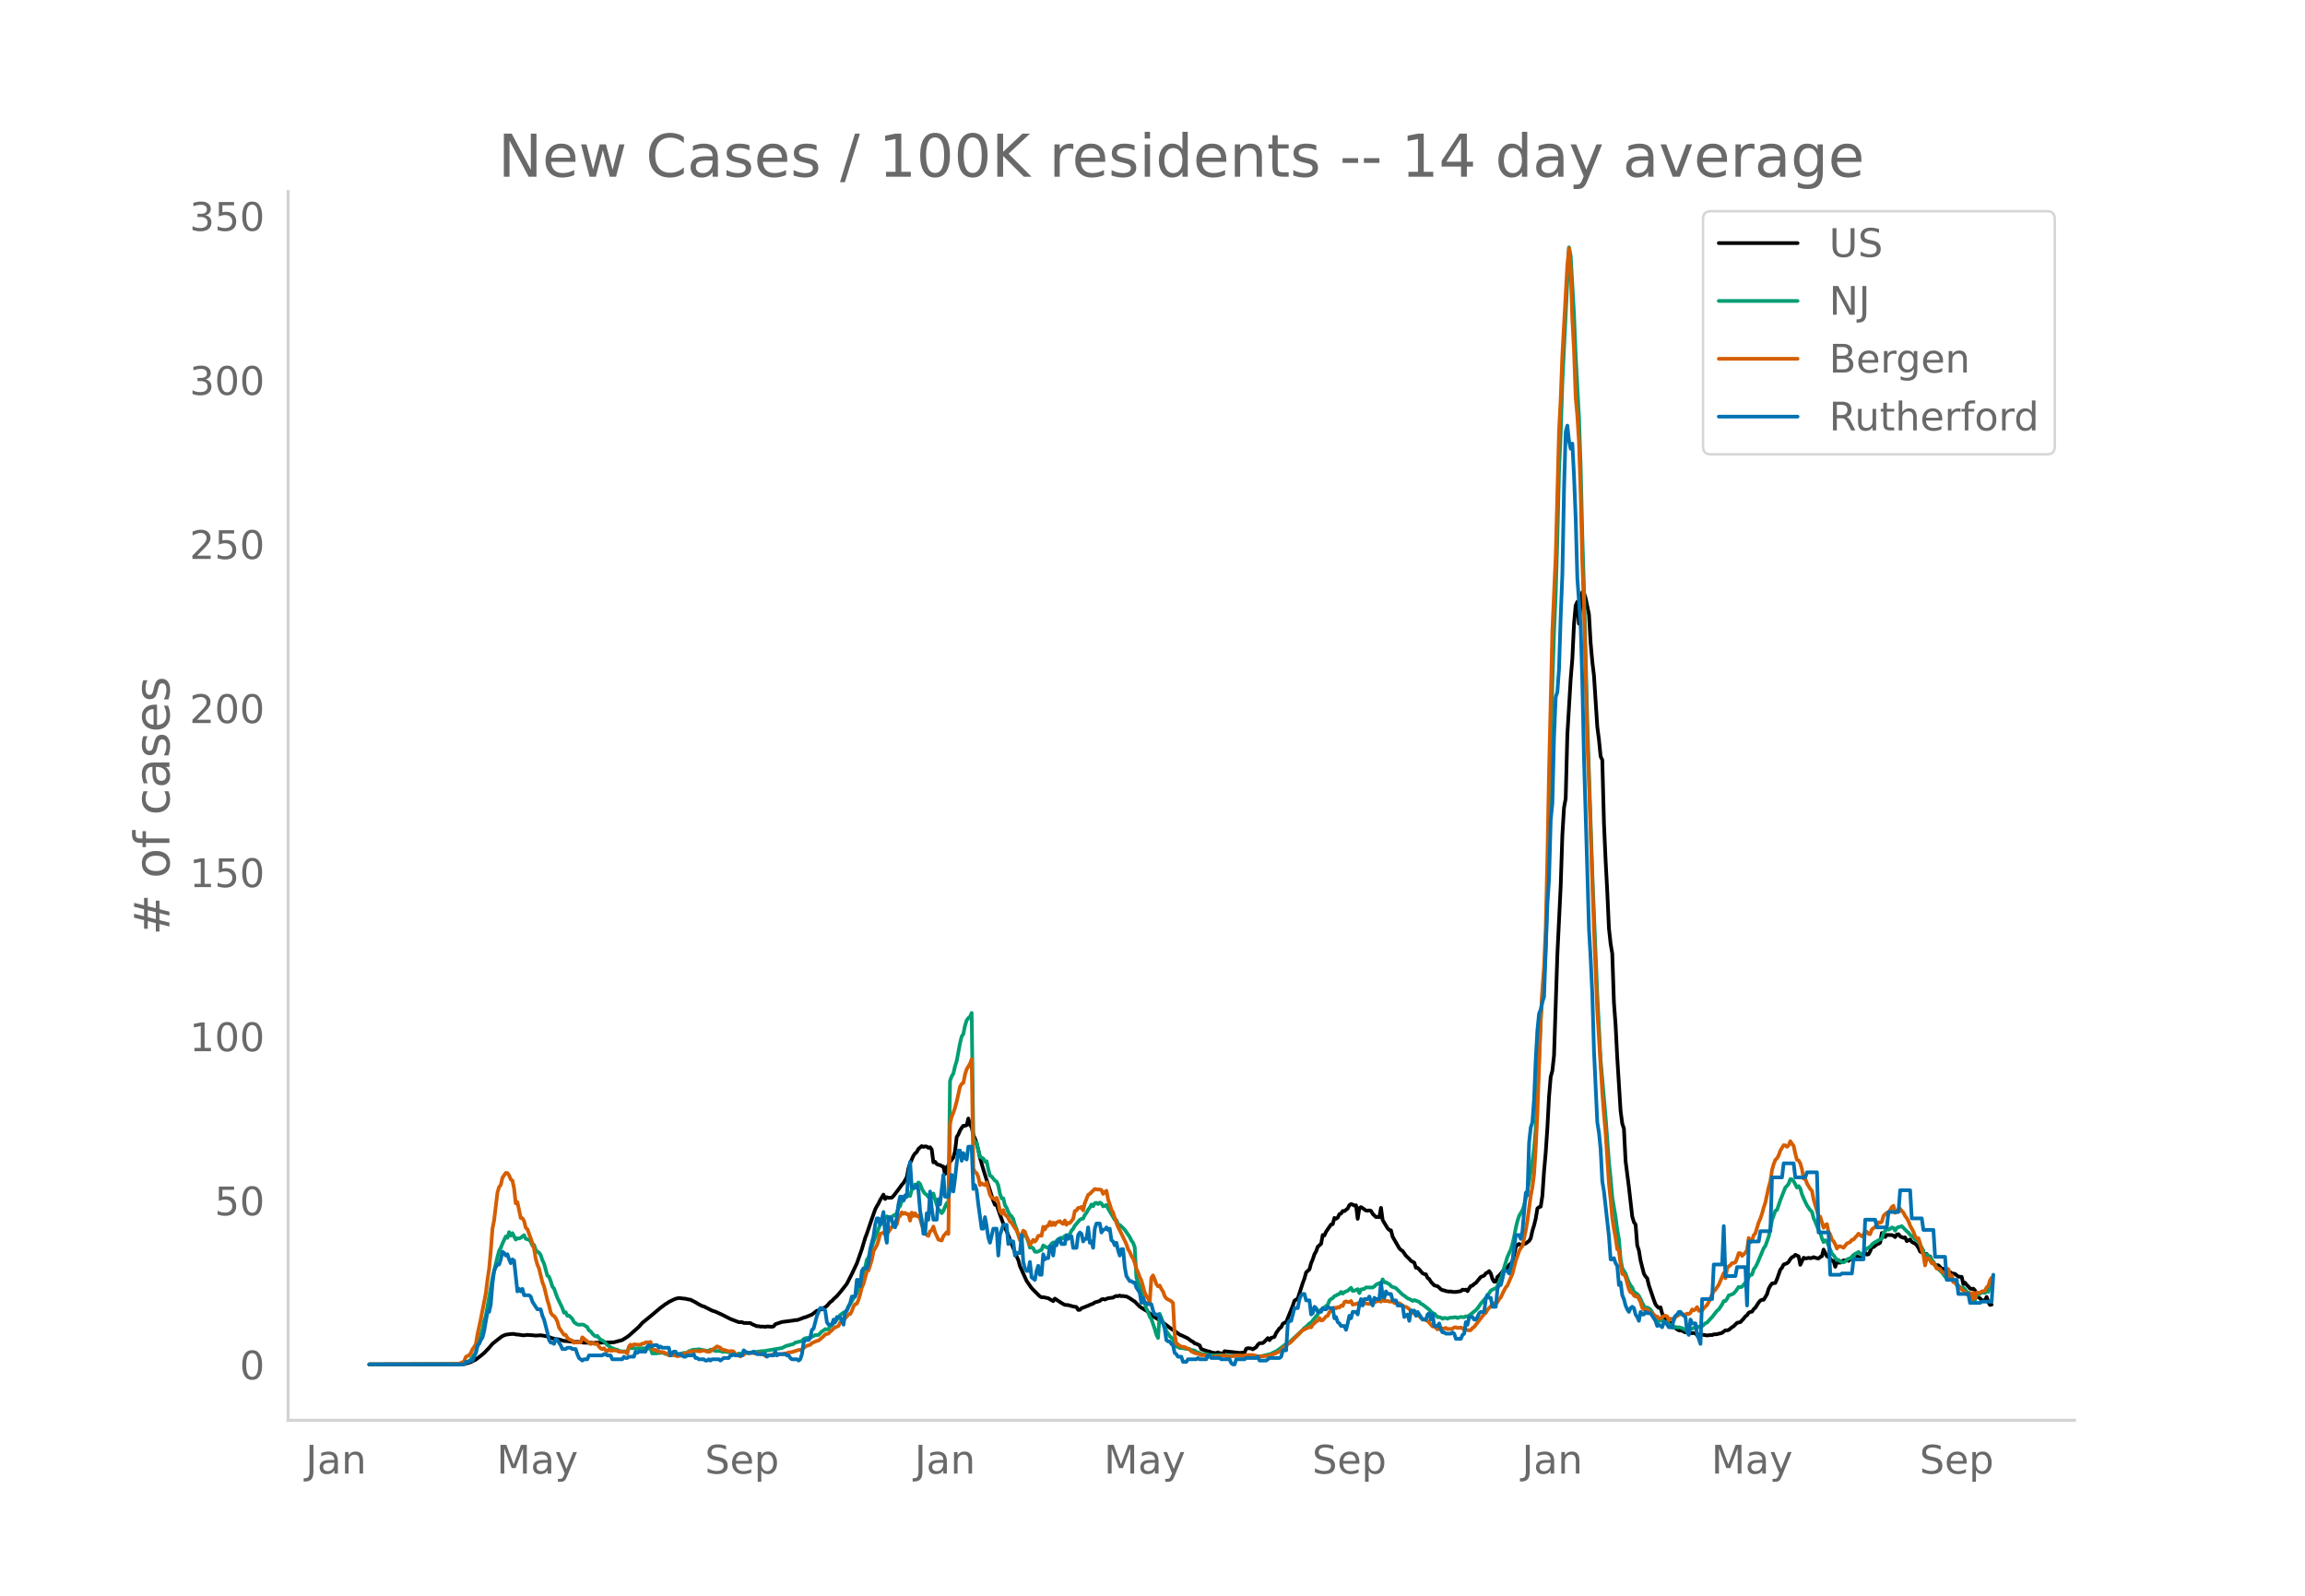 <svg height="864" viewBox="0 0 936 648" width="1248" xmlns="http://www.w3.org/2000/svg" xmlns:xlink="http://www.w3.org/1999/xlink"><defs><style>*{stroke-linecap:butt;stroke-linejoin:round}</style></defs><g id="figure_1"><path d="M0 648h936V0H0z" style="fill:#fff" id="patch_1"/><g id="axes_1"><path d="M117 576.72h725.4V77.76H117z" style="fill:none" id="patch_2"/><path clip-path="url(#p94165a28e9)" d="m149.973 554.04 35.81-.082 2.703-.156 1.351-.275 1.352-.43 2.027-1.01 2.027-1.558 1.351-1.113 2.027-2.125 1.351-1.604 1.352-1.089 2.027-1.589.675-.468 1.352-.56 2.027-.277 1.351-.032.676.195 1.351.11 1.351.226.676.027 1.351-.173 2.027.146 1.352.137 2.027-.126 1.351.21 1.351.28 2.027.726 2.028.387.675.098 2.027.6 1.352.083 2.027.233 1.35.084.677-.043 2.702.346 3.379.053.675.12.676-.143 7.432-.183 3.379-.914 1.351-.827 1.351-.931 4.054-3.614 1.352-1.56 3.378-2.747 2.703-2.266 1.351-1.14 2.027-1.516.676-.36.675-.508 2.027-.988.676-.293 1.351-.33 2.027.246.676.045.676.196 1.351.216 2.027 1.033 1.352.827 1.35.693.677.166 3.378 1.705 1.351.427 2.703 1.232 3.378 1.724 3.379 1.31 1.351.006.676.306 2.702.049.676.442 2.027.863.676-.029.675.16 1.352-.01.675.141.676-.198 2.027.138.676-.185.675-.864 2.703-.893 3.378-.444 1.352-.168.675-.173.676.037 2.027-.707.676-.325.675-.127 2.703-1.096 2.027-1.555.676-.144.675-.372.676-.088.676-.514.675-.325.676-.544 1.351-1.545.676-.433.676-.772 1.351-1.219 1.352-1.587 1.35-1.675 1.352-1.751 2.027-3.99 2.027-4.26 2.027-5.782 1.352-4.537.675-1.77 2.027-5.973 1.352-3.834.675-1.334.676-1.084.676-1.426 1.351-2.2.676 1.76.675-.706.676.221 1.351-.059.676-.655 2.027-2.658 1.351-1.882.676-.722 1.351-2.349.676-3.545.676-2.166 1.351-3.022.676-.964.675-.549.676-1.266 1.351-1.154.676.342.676-.232.675.088.676.524.676-.234.675.92.676 5.209.676-.271.675.932.676.344.676.062.675.46.676.194.676 3.015.675-2.834.676-.634.676-1.46 1.351-1.785.676-2.518.675-5.796.676-1.017.676-1.63.675-1.082.676-.84.676-.01.675-.247.676-2.686.676 2.593.675.92.676 3.21.676 1.394.676 2.044.675 2.606.676 3.167 1.351 4.717 1.352 4.324 2.702 8.426.676 1.633.676-.021 1.35 3.973 2.028 5.507.676 1.23 1.35 3.417 2.704 6.83.675 1.45.676 2.51 2.703 5.978 2.027 2.924 2.702 2.736.676.637.676.374.675-.042 1.352.303.675.131 2.027 1.177.676-1.017 2.703 1.789 1.351.755 1.351.076 2.027.568 1.352.233.675 1.154.676-.025.676-.63 1.351-.494.676-.323.675-.19.676-.393 1.351-.485.676-.485 2.027-.589.676-.634.675-.152.676.198 1.351-.535 2.028-.252.675-.438.676-.227.676.102.675-.283.676.297.676-.132.675.183.676.028 1.351.72 1.352.93.675.417 2.027 2.059 2.027 1.307.676.34 2.703 2.226 2.027 1.286.675.313 4.73 3.573 1.351.842 2.027 1.505 1.352.555 2.027.985 1.351 1.057.676.27.675.687.676.153 1.351.64.676 1.538 2.703.89.675.08.676.346 1.351.246.676.019.676-.28.675.311.676.071.676.211.675-1.064 6.081.69 1.352-.125.675-.045.676-1.53.676-.225 1.351.137.676.326 1.351-.884.676-1.002.676-.59 1.35-.071.677-.575 1.35-1.431.677.84.675-.923 1.352-.422.675-1.583 1.352-1.874.675-.472.676-1.384.676-.401.675-.24 2.703-6.692.676-2.043 1.35-.903 2.028-6.315.676-1.783.675-2.473 1.352-1.24.675-2.483.676-1.603.676-2.048.675-1.172.676-1.877 1.351-1.19.676-3.577.676.174.675-1.516 2.027-2.938.676-.13.676-2.537.675.345.676-.446.676-1.422.675-.247.676-1.028.676.048 1.351-1.07.676-1.345.675-.462.676.236.676.387.675-.112.676 5.487.676-4.378.675-.385 2.027 1.396.676.075.676-.135.675.22.676 1.183 1.351 1.315.676-.062.676.13.675-3.805.676 4.964 2.027 3.356.676.648.676.154.675 2.618 2.703 4.666.676.695.675.41 1.352 1.938 1.35 1.276.677.785 1.35.739.677 2.062.675.051.676.637 1.351 1.58.676.309.676.107.675 1.47.676.432.676 1.14 1.35 1.424 1.352.39.676.526.676.7.675.349.676.08.676.286 1.351.214.676-.073.675.195 1.352.019 2.027-.336.675-.606.676.129.676-.131.675.626.676-1.178.676-.928.675-.137.676-.698.676-.392 2.027-2.453 1.351-.534.676-.941.675-.284.676-.604.676.978.675 2.258.676 1.065.676-.01.675-1.964.676-.545 1.351-1.549.676-.974.676-.496.675-.092.676-1.118.676-.616.675-.845.676-2.688.676-3.292.675-.774.676-.36.676.39 2.027-.613 1.351-.998.676-1.1.676-3.058.675-2.189.676-2.745.676-4.11.675-.547.676-.203.676-4.448.675-9.88.676-7.652.676-9.971.675-12.725.676-7.987.676-2.506.675-6.211 1.352-40.966 1.35-27.679.677-20.773.675-11.25.676-3.643.676-25.825 1.35-22.635.677-8.247.675-14.117.676-7.604.676-1.484.675 8.9.676-8.482.676-4.29.675.316.676 2.171 1.351 6.518.676 11.653.676 7.513.675 5.679 1.352 20.786.675 5.253.676 6.78.676 1.452.675 25.58.676 15.282.676 12.648.675 14.859.676 6.195.676 4.09.675 19.839.676 9.176.676 13.286 1.351 21.538.676 5.167.675 2.02.676 13.216 1.351 10.578 1.352 11.942.675 2.25.676.937.676 8.482.675 2.07.676 4.113 1.351 5.337.676 1.123.676.734.675 2.858 2.027 6.006.676 1.74.676.859.675.562.676-.214.676 2.584 2.027 3.297.675.414.676.079.676 1.703.676-.14 1.35 1.002.677.38.675.13.676-.03.676.49.675.242 1.352.03.675.31 1.352-.066.675.198.676.66.676-.175.675-.052 1.352.138 1.35.232 1.352-.216.676.06.676-.301 1.35-.063.677-.225.675-.098.676-.246 1.351-1.011.676.014.676-.184 1.351-1.107.676-.394 1.351-1.379 1.351-.278 1.352-1.458.675-.886.676-.467.676-.992.675-.332.676-.118.676-1.038.675-.56 1.352-2.123.675-.787.676-.332.676.018 1.351-2.234.676-2.235.675-1.212.676-.946 1.351-.198.676-1.565 1.351-3.82.676-.805.676-1.3 1.351-.496.676-.587.675-1.124.676-.754.676-.269.675-.709 1.352.63.675 3.412 1.352-2.86.675.283.676-.064.676-.183.676.16.675-.123.676-.303 1.351.442.676.083.676-.626.675-.272.676-2.704 1.351 2.73.676.209 1.351 1.582.676.054.676 2.404.675-1.94.676.241.676.035.675-.566.676-.356.676.004.675-.198.676.38 1.351-1.27.676-1.035.676.07.675.225.676.538.676.836.675-2.025.676-.235.676-.363.675.699.676-.126.676-1.25.675-1.797.676.138 1.351-1.105.676-.253.676-.438.675-3.91.676.581.676 1.018.675-.839 1.352.05.675.03.676.222.676.581.675-1.026.676-.143.676.887 1.351.585.676-.182.675 1.527 1.352-.68.675.98 1.352.722.675.645.676 1.032.676 1.504.675.35.676.51.676.148.675.004.676 1.374.676-.36.675 1.675.676 1.112.676.68 1.351.128 1.351 1.4.676.022.676.75.675.56.676-.057.676.063.676.495 1.35.264 1.352 1.097 1.352.093.675 2.963.676-.6.676.876.675.66.676.828.676.162.675-.084.676.717.676 1.606.675 1.127.676.413.676.859 1.35.037.677-1.419.675 2.157.676 1.076.676-.125h0" style="fill:none;stroke:#000;stroke-linecap:round;stroke-width:1.5" id="line2d_1"/><path clip-path="url(#p94165a28e9)" d="m149.973 554.04 36.486-.105 2.027-.352.676-.329.675-.17.676-.471.676-.618 1.351-1.877.676-.77.675-2.646.676-2.066 1.351-4.836.676-3.4.676-2.109 2.027-11.329.675-4.06 2.027-8.523.676-2.459.676-1.196.675-1.727 1.352-2.895.675.553.676-2.336.676 1.45.675-1.02 1.352 2.605.675-.536.676.086.676-.274 1.351-1.062.676 1.451 1.351.45.676.626.675 1.685.676-.216.676 2.035.675.656.676.456.676.915.675 2.122.676 1.347 1.351 4.887.676.416.676 1.818.675 2.216.676.79 1.352 3.709 2.027 4.205.675 1.91.676-.193.676 1.447.675-.096 1.352 1.333.675 1.336 1.352.934.675.135 1.352-.096.675.184 1.352.888.675 1.32.676.372.676.925.675.654.676.473.676-.184.675.834.676.649 1.351.736 1.352 1.498.675.346.676.602 2.027.858.676.062.675.447.676.235 1.351.024.676-.021.676.42.675-1.809.676-.043.676.163.675-.035.676.141 1.351-.06 2.703-.04 1.351.125.676-.1.676 2.064 1.351-.013.676-.032.675-.143.676.002.676-.138.675.221.676.36.676.03.675.43 1.352.002 2.702-.403 2.027-.515 1.352-.018.675-.686.676-.114.676-.377 1.351-.157h.676l.676-.142 1.35.26 2.028.42.676-.025.675-.485 1.352.227.675.33 1.352-.025.675.017.676.294.676.075.675-.173.676.21.676.036 1.35.38.677.374.675.227.676-.076.676-.298 2.027-.026.675-.298.676-.17.676.218 1.351-.29.676.027 3.378-.463.676.016 7.432-1.282 2.027-.994.676-.021.675-.341.676-.048.676-.271.675-.521 2.703-.639.676-.787.675-.34 1.352-.178.675.096.676-.57.676-.248.675-.382 1.352-.061 1.351-1.426.676-.384.675-.559.676.146.676-.193.675-1.12.676-.405 2.027-2.29.676-.62.676-1.25 1.35-.961.677-.189.675-.896.676-1.514.676-.858 2.027-3.529.675-.902.676-2.283.676-1.495.675-2.08.676-1.524 1.351-6.2.676-.911.676-2.36.675-1.727.676-2.379 1.351-3.142.676-2.095.676-1.632.675-.534 1.352-2.116.675-.748.676.59.676.75.675-1.041.676-.622.676-.267.675-.655.676-2.183.676-.702.675-2.21.676.02.676-1.287.675-.433.676-.694.676.477.675-2.612.676-.338.676-1.723.675.686.676-1.499.676.577.675 1.894.676 1.214.676.916.675.42.676.936.676-.371.675.446.676-1.511.676 2.401 1.351 4.167.676.331.675 1.054.676-.902.676-1.72.675-1.414.676 1.613.676-51.356.675-1.78.676-1.118.676-2.974.675-2.102 1.352-7.22.675-2.78.676-.995.676-3.387.675-2.139.676-.926.676-.523.675-1.57.676 50.624.676 1.755.676.442 1.35 5.629 1.352.682.676 1.28.676-.204.675 3.288.676 2.514.676.407 1.35 1.685.677.363.675 1.583.676 3.352.676 1.885.675-.03.676 2.827.676 1.007.675 1.696.676 1.285.676.471.675 1.168.676 2.416.676 1.626 1.35 4.49.677-.518.675-1.927.676.014.676 1.267.675 1.75.676 2.465.676-.153.675.449.676 1.342.676.086.675-.147.676-.405.676-.238.675-1.818 1.352.816.675.09.676-.7.676-.904.675-.524.676.426.676-1.038.675-.704 1.352-.628.675.287.676-.986.676.343.675-.458.676-.666.676-1.37.675-.744.676-1.272 2.027-2.4.676-.344.675-.14.676-1.481.676-.857.675-1.28.676-.857.676-1.238.675.69.676-1.218.676-.146.675.497.676-.604.676.343.675 1.17.676-.156.676-.416.675 1.507 2.703 4.554.676.112.676 1.811.675.159 1.352 1.26.675.694 2.027 2.937.676 1.457.676.874.675 1.814.676 12.304.676 1.961 1.35 3.35 1.352 5.206.676 2.09.676 1.287.675 1.966.676 1.014 1.351 3.948.676 2.286.676 1.452.675-9.813 1.352 3.416 1.351 3.59 1.351 2.006.676.681.676.385.675 2.234.676.913 1.351.63 1.352.094 1.351.281 1.351.098.676.419.676.025.675.161.676.522.676.184 1.351.684 2.027.007 1.351.434 1.352.047 2.027.012 1.351-.108 2.027.235 2.027.103.676-.09.675.075 1.352-.067 3.378.294 1.351-.027 3.379.096 1.351-.132 3.379-.792.675-.197 1.352-.723.675-.243 1.352-.985 1.35-.993.677-.59 2.027-1.125 5.405-5.062.676-.772.675-.468 1.352-1.34.675-.365 2.027-2.519.676-.777.676-1.48 1.351-.828 2.027-1.62.676-1.707.675-.664.676-.301.676-.818.675-.244.676-.458.676-.214.675-.802.676.676.676-.618 1.351-.547 1.351-1.207.676 1.291.676-.096 1.351-.634.676 1.611.675-1.484 1.352-.244.675-.6 2.703.068.676-.446.675-.685.676-.401.676-.21.675.352.676-1.94.676 1.228.675-.045.676.46.676.278.676.79.675.413.676.161.676.298 2.702 2.652.676.404 1.351 1.09.676.2 1.351.828.676-.346 2.027.752.676.739.675.31 2.703 2.069 1.351 1.439.676.175 1.351 1.43.676.011.676.181.675.49.676-.35.676.082.675.238.676-.342 2.703-.277.675.344.676-.282.676-.15 1.351.108.676-.374.675.152 1.352-.99 2.027-1.661.675-.697 1.352-1.954 1.351-1.577.676-.74.675-1.26.676-.612.676-1.101 1.351-.724.676-.18.675-.942.676-1.62.676-1.33 1.351-4.514 1.351-4.404 1.352-2.953.675-2.197.676-2.964.676-3.557.675-2.793.676-2.115 1.351-2.34.676-1.93 1.351-6.103.676-3.462 1.352-8.525.675-4.87.676-8.196 1.351-27.845.676-15.952.676-11.057.675-6.915.676-11.614.676-23.024 1.35-58.17.677-26.52.675-20.477.676-15.698.676-22.634.675-27.198.676-15.156.676-20.92 2.702-54.733.676 3.427 1.351 23.704.676 16.645 1.351 25.369.676 19.817.676 28.261.675 21.638 1.352 53.963 2.027 61.32 2.027 49.39 1.351 26.522 2.027 23.147 1.351 18.245.676 6.39.676 7.9 1.351 8.062.676 5.142.675 3.785.676 8.08.676 3.737 1.351 2.16.676 2.01.675 1.607.676 1.25.676.768.675 1.783 1.352.9.675.752.676 1.245.676 1.546.675 1.232.676.833.676-.121.675.34.676.488.676 1.14.675 1.57.676.937.676.273.675.806.676-.272.676.008.675.217.676.397.676.203 2.027 1.645.676.415.675-.271.676.209.676-.098 1.35.333 1.352.813.676-.256.676-.078.675.068 2.027-.944.676-.298.676.336.675-.412.676.006 1.351-1.21.676-.276 1.351-1.511.676-.705 2.027-2.607.676-.51 1.351-2.012.676-1.353.675-.062.676-.914.676-1.338 1.351-.422.676-.41.675-.737 1.352-1.883.675.137.676-.21 1.351-1.67.676-.46.676-1.779.675-.973.676-.032.676-2.164.675-.885.676-1.239 2.703-6.446.675-.883 1.352-3.759 1.351-6.708 1.351-3.849.676-.328 1.351-3.95 2.027-5.148.676-.662.676-.875.675-1.855.676.078.676.746 1.351 2.561.676-.577.675.973.676 2.352.676 1.66 1.351 2.824 1.352 1.976.675.594.676 2.607.676 1.434 1.35 3.481.677.848.675 2.45.676 1.536.676-.753.675.527 2.027 4.901.676.662 1.351 1.925.676-.042.676.554.675.397.676.065.676-.4 1.35-1.106.677-.08.675-.764.676-.152.676-1.003.675-.297.676-.451.676.708.675.512.676-.75.676-1.278.675-.536 1.352-.755.675-.865.676-.607 2.703-1.546.675-.212.676-2.282.676-.95.675-.657.676.175.676-.329.675-.554.676.234.676 1.08.675-1.113.676-.364.676-.119.675-.249 2.027 2.086.676.544.676.905 1.351.906.676.866.675.53.676-.037.676 1.803 1.351 2.347.676 4.312.675-2.746.676.43.676.717.675 1.14.676.587.676 1.327.675 1.005 1.352 1.382.675.551 1.352 1.866.675.56.676-2.995.676 3.488.676-1.396.675 2.387.676.124.676.871 1.35 1.208.677.331.675-.024.676.561.676 1.03.675.485.676-.011.676 2.995.675-2.445.676 2.349.676-2.158.675-.04 1.352-.854.675-.024.676.154.676-1.066.675.64.676-2.694.676-.815h0" style="fill:none;stroke:#009e73;stroke-linecap:round;stroke-width:1.5" id="line2d_2"/><path clip-path="url(#p94165a28e9)" d="m149.973 554.04 33.108-.071 3.378-.256 1.351-.53.676-.49.676-1.665.675-.45.676-.204.676-.96.675-1.541.676-.92.676-1.163.675-3.932 1.352-6.27 2.027-10.394.675-5.473.676-4.503.676-7.372.675-8.925.676-3.39 1.351-11.252.676-2.277.676-.837.675-2.92 1.352-1.961.675.05.676.95.676 1.665.675.45.676 3.195.676 6.065.675-.5 1.352 6.423.675.112.676 1.082.676 2.768.675.602 1.352 3.717.675 1.91.676 2.317.676 4.054.675 2.39.676 1.592 1.351 5.514.676 1.705 1.351 5.555.676 2.185.676 2.86.675 1.04.676.41.676.857.676 1.389.675 2.389 1.352 2.022.675.98.676-.01.676 1.174.675.653 1.352.552.675.817.676-.113 2.027.02.676-2.092 1.35 1.153 2.028 1.573.676-.48.675.337.676.153.676-.143.675 1.185.676.725.676.275.675-.347.676.848.676.418.675-.755.676.49h.676l.675-.225 1.352.276.675.378 2.703.081.676.674.675-2.869.676-.745.676.52.675-.674 2.027.194.676-.06.676-.41.675-.01.676-.5.676-.03.675.112.676-.286.676 2.89.675.418.676-.092.676.562.675.01.676.327 1.351.102.676.429.676.174.675.633.676-.245.676.03 1.351.307.676.275 1.351-.204 2.027-1.072.676.02.675-.449.676-.092.676-.265.676.234.675-.398.676.164 1.351.081.676-.275.676-.092 1.35.46.677.101.675-.204.676-.592 1.351-.899.676-.52 1.351.582.676.776.676.04 2.027.623 1.35-.112.677.235.675 1 .676.164 1.351.786.676-.398.676-.266.675-.806.676-.072.676.317.675-.235.676-.02 1.351.255 1.352-.153.675.367 1.352.204.675.623.676-.05.676-.246.675-.04.676-.235 1.351.091.676-.265 2.027.02 1.351-.347.676-.04.676-.307 1.351-.163 2.703-.868.675.01.676-.255 1.351-1.021.676-.45 1.351-.388.676-.694 2.027-.899.676-.112 2.027-1.746.675-.735 1.352-.388.675-.746.676-.54.676-.746.676-.46 1.35-.612.677-1.369 1.35-1.245.677-.45.675-.765.676-.95.676.01.675-1.276.676-1.869.676-.929.675-.153.676-1.573.676-2.267.675-2.767.676-1.46 1.351-5.064.676-.358 1.351-4.34.676-3.44 1.351-2.42.676-1.981.676-2.635.675-.357 1.352-.266.675-2.001.676 1.807 1.351-2.042.676-.664.676.235.675-.592.676-2.798.676-.704.675-1.42.676.613.676-.398.675.572.676-.082.676 2.675.675-3.257.676 1.348.676-1.103.675 1.215.676-.266.676 1.359.675 2.256 1.352 3.42.675.848.676.388.676-1.878.675-.368.676-1.562.676 2.358 1.351 2.9.676.256.675.132.676-1.725 1.351-1.634.676.694.676-44.642.675-3.022.676-1.542.676-2.053.675-2.45 1.352-6.076.675-1.164.676-.388.676-3.38.675-2.164 1.352-2.237.675-1.838.676 44.336.676 1.522.676.418.675 1.552.676 3.278.676-.704.675.5.676.235.676-1.103 1.35 5.014.677 1.164.675.224.676.644.676-.766.675 1.848.676 3.584.676 1.031.675-1.51.676 1.827.676.541.675.899.676 1.44.676.387.675 1.195 1.352 1.98.675 1.655.676 2.134.676-2.113.675-1.583.676.439.676 2.022.675 1.337.676 2.053 1.351-2.094.676.715.676-.858.675-1.47.676-.153.676.082.675-3.635.676 1.072.676-1.318.675-.163.676-1.603.676 1.358.675-1.062.676 1 .676-1.061 1.351-.52.676.734.675.368.676-1.389.676 1.756.675-.786.676.092 1.351-1.715.676-3.145.676-.307.675-.99.676.02.676-.418.675 1.419.676-2.971 1.351-3.34.676-.398 1.351-1.358.676-.633 1.351.256.676-.072.676.225.675 1.582.676-.776.676-.48.675 3.503 1.352 4.125.676 1.256 1.35 4.135.677 1.716 1.35 2.675 2.028 4.258.676 2.093.675 1.052.676 1.644.676.98.675 1.757.676 2.47.676 1.481.675 1.869.676 1.358 1.351 4.911.676 1.501.676.899.675 1.603.676-9.935.676-.99.675 1.592.676 1.95.676.91.675-.338.676 1.389.676 1.031.675 1.88.676.928.676.43.675.295.676.45.676.633.675 12.804.676 3.86.676.153.675.623.676.327 1.351.153.676.46.676.132.675.429.676.725 1.351.653 2.027.562.676.408.676-.132 1.351.214 1.351.49.676.082 2.703-.204.675-.215 2.027-.122.676.275 1.351.133 2.703-.408 1.351-.03 1.352.101 1.351-.306 2.703.01 2.027.51 1.351.062 2.027-.174 1.352-.214 2.702-.98 1.352-.674.675-.592 1.352-1.46.675-.338.676-.592.676-.388.675-.541 1.352-1.41 2.027-1.95.675-.827.676-.52 2.027-.98.676-.266.675.102.676-1.133.676-.552.675-.745.676-.296.676-1.072.675.98.676-.102 1.351-1.532.676-.265.676-1.44.675-.684.676-.5.676-.685.675.307.676-.5.676.163.675-.797.676.153.676-1.572.675-.296.676.286.676.01.675-.44.676 1.492.676-.215.675-.071.676-.307.676 1.256.675-.806 1.352-.358.675-.02 1.352.265.675-.316.676-.03.676-.225.675-.5.676-.062.676-.204.675.378.676-1.032.676.756 1.351-.01.676.214.676.082.675-.174.676.715 1.351.04.676.062.676.378.675.766.676.224.676.072 1.35.868.677 1.062.675.439.676.214.676.715.675.122.676.388.676.705.675.541.676.051.676.358.675.224 2.027 2.308.676-.082 1.351 1.246.676-.541.676-.123.675.388.676-.092.676-.234.675.52.676-.122.676.081.675-.224.676-.409.676-.092.675.297 1.352-.194 1.351.755 2.027.398.676-.122.675-.868.676-.398 4.054-5.27.676-.428.675-1.297 2.027-2.134.676-.49.676.02.675-.51.676-1.113.676-.786 1.351-2.86.676-1.184.675-.796 2.027-4.759 1.352-5.268 1.351-3.89.676-1.267.675-.817 1.352-6.34.675-4.034 1.352-10.068.676-3.503.675-5.299.676-10.589.676-14.346 1.35-38.087.677-11.988.675-9.19.676-15.806.676-28.202.675-35.616 1.352-56.773 1.35-30.112 1.352-50.748.676-13.336.676-17.828 2.027-36.412.675-6.893.676 8.465.676 20.412.675 12.457.676 19.32.676 7.249.675 10.854.676 20.412.676 28.53.675 18.215 1.352 54.241.675 16.552 2.027 60.01 1.352 32.9 2.027 33.175.675 8.944.676 7.383 1.351 20.728.676 6.361.676 7.577.675 4.493.676 3.594.676 4.564.675.531.676 5.606.676 3.952.675.081.676 1.154 1.351 4.912.676 1.286.676.082.675 1.195.676.418.676-.153.675 1.072.676 1.41.676 2.225.675.797.676-.123.676.051 1.351 1.41.676-.062 1.351 1.43.676.03.675.838.676-.133.676-.368.675-.561.676-.051.676.275.675 1.563.676-.664.676.286.676.45.675-1.471 2.027-1.154.676-.164.676.44.675-.082.676-.337.676.194.675-.541.676-1.348.676.378.675-.49.676-.838.676 1.511.675-.306.676.143.676-.909 1.35-1.347.677-1.205 1.35-3.115.677-1.215.675-.664 1.352-1.98 2.027-4.749.675 2.104.676-4.003.676-.868.675-.429.676-.867.676-.041.675-.245.676-1.634.676-2.104.675.031.676 1.093 1.351-1.318.676-1.102.676-4.881.675 1.817.676-.857.676-2.053.675-.776 1.352-4.452.675-1.542.676-1.97.676-2.482.675-2.021 1.352-6.25.675-2.41.676-4.564.676-2.338.675-1.787.676-.633.676-1.205.675-1.91 1.352-2.215.675.051.676.603.676-.603.675-1.664.676 1.041.676.838.675 3.165.676 2.532.676.225.675 1.225.676 2.308.676 3.88.675-.01.676 1.92 1.352 2.287.675.684.676 3.553 2.027 6.872.676.102 1.35 4.514.677-1.062.675-.419.676 3.196.676 1.031.675 2.073.676.684.676 1.226.675 1.715.676-.888.676-.082 1.35.643 1.352-1.736 1.352-.571.675-.92.676-.102.676-.867.675-.644.676-.888 1.351 1.144.676-.746.676-1.225.675.071.676.868.676.092.675-1.92.676-.48.676-.622.675-.399.676-1.419.676.235.675-.45.676-2.368.676-.705.675-.54.676.03 1.351-2.359.676-.51.676 2.828.675-.49.676-.889.676-.255.675.909.676.694.676 1.338.675.878.676 1.246.676 1.766 1.351 2.492.676 1.817.675.92.676-.123.676 2.103.675 2.737.676 1.99.676 4.228.675-2.859.676-.04.676.796.675 1.235.676-.194 1.351 2.359.676-.051.676.235.675.96.676.449 1.351 1.317.676-2.716.676 3.584.676-1.062.675 2.798.676.02.676 1.205 3.378 2.788.676.868.675.143.676-.552.676 2.716.675-2.94.676 2.358.676-2.379 1.35.123.677-.562 1.35-.255.677-1.42.675-.602.676-2.226.676-1.093h0" style="fill:none;stroke:#d55e00;stroke-linecap:round;stroke-width:1.5" id="line2d_3"/><path clip-path="url(#p94165a28e9)" d="M149.973 554.04h38.513l.676-1.04h1.351l.676-.52h.675l1.352-3.12.675-3.12.676-.521.676-1.56.675-1.04.676-2.6 1.351-7.801h.676l.676-3.12.675-8.322.676-5.2.676-1.56.675-1.04h.676l.676-2.08.675-3.121.676.52.676 1.04.675-.52.676 2.08.676 1.56.675-1.56.676.52 1.351 12.482.676-1.04.676 1.04.675-1.04.676 2.6h2.027l.676.52.675 2.08 2.027 3.12h1.352l.675 2.6.676 1.56 1.351 5.202.676 3.12.676 1.04h.675l.676.52.676-2.08.676.52 1.35 2.08.677 1.56h1.35l.677-.52h1.35l.677.52h1.35l.677 2.08.675 1.56 1.352 1.04.675-.52h1.352l.675-1.56h5.406l.675-.52h.676l.676.52h1.351l.676 1.56h4.054l.675-1.04.676.52h.676l.675-.52h2.027l.676-2.08.676.52.675-.52h2.703l.676-2.08.675-.52.676.52h.676l.675-.52h1.352l.675 1.04.676-.52.676.52h2.702l.676 3.12.676-1.04.675-.52h.676l.676 1.04h1.351l1.351 1.04h.676l.676-.52h2.027l.676-.52.675 1.56h.676l.676.52h2.027l.675.52h.676l.676-.52.675.52.676-.52h2.703l.675.52 1.352-1.04h2.027l.675-1.04h.676l.676-.52.675.52h2.703l.676-2.08 1.351 1.04h2.027l.676-.52 1.351 1.04h3.378l.676 1.04.676-.52h2.027l.675-1.56.676 1.56.676-.52h2.702l.676.52h.676l.675 1.04.676.52h2.027l.676.52.675-.52.676-2.08.676-4.68.675-1.04h1.352l.675-1.04.676-3.12.676-.52 1.351-5.201 1.351-3.12h.676l1.351 1.04.676 4.68.676 1.04h1.351l.676-2.08.676 1.04.675-2.08h1.352l1.35 3.12.677-5.2.675-.52 1.352-3.12.675-2.601h1.352l.675-6.76h.676l.676 2.6.675-6.241.676-1.04h1.351l.676-2.08.676-5.721 1.35-5.201.677-4.68.675-2.6h.676l.676 2.6.675-2.08.676-3.121.676 8.84.675 3.641.676-10.4h.676l.675 1.04.676 2.6.676.52.675-4.16.676-5.201.676-3.12h.675l.676 1.56.676-2.08.675.52.676-9.362.676-4.68.675 10.4h1.352l.675-1.04.676 2.08.676 8.322.675 3.64.676 5.72h.676l.675-8.32.676 2.6.676-11.441.675 6.76.676 4.681h1.351l.676-8.32.676 2.08 1.351-11.962.676 8.841h1.351l.676-3.12.675-5.72.676 6.76.676-5.2.675-6.241.676-5.201h.676l.675 4.16.676-3.12.676 2.08.675.52.676-5.2h1.351l.676 17.162.676-1.56.676 2.08.675 5.72 1.352 9.882h.675l.676-4.68.676 3.64.675 4.68.676 2.08 1.351-5.72h1.352l.675 10.92.676-8.32 1.351-4.16h1.352l.675 7.8.676-1.56.676.52h.675l.676 5.72.676-1.04h1.35l.677-7.28.675 10.921.676 2.6.676 1.04h.675l.676-3.64.676 6.24 1.351 1.041.676-3.64.675-2.08.676 3.64h.676l.675-8.321.676 2.08.676-.52h.675l.676-4.68h.676l.675 3.64.676-5.2.676 1.04.675-2.08.676-.52.676 2.08h1.351l.676-3.641.675 1.56.676-1.04h.676l.675 4.68h1.352l.675-5.2.676-1.04.676.52.675 3.12.676-1.04h.676l.675-4.68.676 6.24.676-.52.675 2.6.676-7.8.676-2.08h1.351l.676 3.64.675-1.04 1.352-.52v-.52l.675 1.04.676-.52.676 4.68.676.52.675 1.56.676-1.04.676 3.12.675 2.08.676-2.6h.676l.675 7.281.676 3.64 1.351 2.081h.676l.676.52h.675l.676 2.08 1.351 2.08.676 4.161.676-2.08.675 2.08h.676l.676.52h1.35l.677 2.6.675 1.56h1.352l.675 1.04.676 1.561.676 1.04.675 2.08.676 4.68.676.52h.675l.676 1.041.676.52.675 3.12.676.52.676 1.04h1.351l.676 2.08h1.351l.676-1.04h3.378l.676-.52.675.52h2.703l.676-1.56h.675l.676 1.04h3.378l.676.52h3.378l.676 1.56.676.521h.675l.676-2.08h3.378l.676-.52h4.054l.676-.52.676 1.56h2.702l1.352-1.04h4.054l.675-.52.676-2.6h1.351l.676-10.922.676-1.04h.675l1.352-5.2h1.35l.677-3.641.675-1.56.676-.52h.676l.675 2.6h1.352l.675 5.72.676-.52.676-2.6.675.52.676 1.56h1.351l.676-1.56.676.52h.675l.676-1.04.676.52h1.351l.676 4.16.675-.52.676 2.081.676.52.675 1.04h1.352l.675 1.56.676-2.6.676-3.12.675 1.04.676-2.6h1.351l.676 1.04.676-4.16.675-2.081.676 2.6.676-2.6h1.351l.676-1.04.675 2.08.676 1.56.676-3.12.675.52h1.352l.675-6.76.676 5.72.676.52.675-2.6.676 1.04h1.352l.675 2.6h1.352l.675 2.08h2.027l.676 4.68 1.351-1.04.676 2.601.676-4.16h1.35l.677 2.08.675-1.56 2.027 3.12h1.352l.675-2.08.676-.52.676 2.6.675-2.08.676 4.68h1.351l.676-1.04.676 2.6.675 1.04h.676l.676.52h2.027l.675-.52.676.52.676 2.08h2.027l.675-1.56.676-.52.676-4.68.675 1.04.676-3.12h1.351l.676 1.04h.676l.675-1.04.676-1.56.676-.52h1.351l.676-5.201.675-1.56.676 1.04h.676l.675 3.64h1.352l.675-7.28.676-1.56h.676l.675-2.601.676-3.12h1.351l.676 1.04 1.351-5.2 1.352-10.402h1.351l.676 1.56.675-3.12 1.352-15.602.675 1.04.676-21.322.676-6.241.676-2.08.675-9.361.676-16.122.676-11.962.675-6.76.676-1.56.676-3.12.675-2.081 1.352-37.444.675-10.402.676-23.922.676-6.761.675-27.043.676-16.122.676-2.08.675-9.361.676-21.323.676-17.162.675-34.324.676-23.403.676-2.6.675 6.24.676 3.121.676-2.08.675 13.002.676 17.161.676 24.443 1.351 19.242.676 22.883.675 31.204 1.352 45.765.675 23.403.676 11.961.676 14.562.675 22.882 1.352 29.124.675 4.16.676 6.761.676 13.001.675 4.16 2.027 18.203.676 9.361h.676l.675-.52.676 2.08.676 1.04.675 7.801.676-1.04.676 5.2.675 1.56.676 2.601.676 1.56.675 1.04.676-1.56.676-.52.675.52.676 2.6.676 1.04.675 1.561.676-3.64.676 1.04h.675l.676-1.04.676.52h1.351l2.027 3.12.676 2.08.675-.52 1.352 1.04.675-2.08h.676l1.351 2.08h1.352l.676-3.64.675-1.04.676-.52.676-1.04h.675l.676 1.04 1.351 1.04.676 6.24.676 1.04.675-6.24.676 1.56h1.351l.676 4.68.676 1.56.675 2.081.676-18.202h4.054l.676-14.042h3.378l.676-15.601.675 20.282h4.054l.676-3.64h3.378l.676 15.601.676-26.003h4.054l.675-4.16h4.054l.676-21.843h4.054l.676-5.72h4.054l.675 5.72h4.054l.676-2.08h4.054l.676 24.443h4.054l.676 17.162h4.054l.675-.52h4.054l.676-5.72h4.054l.676-16.123h4.054l.675 3.12h4.054l.676-6.24h4.054l.676-8.841h4.054l.675 11.441h4.054l.676 4.68h4.054l.676 10.922h4.054l.675 9.361h4.055l.675 5.72h4.054l.676 3.641h4.054l.676-.52h4.054l.675-10.921h0" style="fill:none;stroke:#0072b2;stroke-linecap:round;stroke-width:1.5" id="line2d_4"/><path d="M117 576.72V77.76" style="fill:none;stroke:#d3d3d3;stroke-linecap:square;stroke-linejoin:miter;stroke-width:1.25" id="patch_3"/><path d="M117 576.72h725.4" style="fill:none;stroke:#d3d3d3;stroke-linecap:square;stroke-linejoin:miter;stroke-width:1.25" id="patch_4"/><g id="matplotlib.axis_1"><g id="xtick_1"><g style="fill:#696969" transform="matrix(.16 0 0 -.16 124.127 598.378)" id="text_1"><defs><path d="M9.813 72.906h9.859V5.078q0-13.187-5-19.14-5-5.954-16.094-5.954h-3.75v8.297h3.078q6.531 0 9.219 3.672Q9.813-4.39 9.813 5.078z" id="DejaVuSans-74"/><path d="M34.281 27.484q-10.89 0-15.093-2.484-4.204-2.484-4.204-8.5 0-4.781 3.157-7.594 3.156-2.797 8.562-2.797 7.485 0 12 5.297 4.516 5.297 4.516 14.078v2zm17.922 3.72V0H43.22v8.297Q40.14 3.328 35.547.953q-4.594-2.375-11.234-2.375-8.391 0-13.36 4.719Q6 8.016 6 15.922q0 9.219 6.172 13.906 6.187 4.688 18.437 4.688h12.61v.89q0 6.203-4.078 9.594-4.078 3.39-11.453 3.39-4.688 0-9.141-1.124-4.438-1.125-8.531-3.375v8.312q4.921 1.906 9.562 2.844 4.64.953 9.031.953 11.875 0 17.735-6.156 5.86-6.14 5.86-18.64z" id="DejaVuSans-97"/><path d="M54.89 33.016V0h-8.984v32.719q0 7.765-3.031 11.61-3.031 3.858-9.078 3.858-7.281 0-11.484-4.64-4.204-4.625-4.204-12.64V0H9.08v54.688h9.03v-8.5q3.235 4.937 7.594 7.374Q30.078 56 35.797 56q9.422 0 14.25-5.828 4.844-5.828 4.844-17.156z" id="DejaVuSans-110"/></defs><use xlink:href="#DejaVuSans-74"/><use x="29.492" xlink:href="#DejaVuSans-97"/><use x="90.771" xlink:href="#DejaVuSans-110"/></g></g><g id="xtick_2"><g style="fill:#696969" transform="matrix(.16 0 0 -.16 201.675 598.378)" id="text_2"><defs><path d="M9.813 72.906h14.703l18.593-49.61 18.703 49.61h14.704V0H66.89v64.016l-18.797-50h-9.907l-18.796 50V0H9.813z" id="DejaVuSans-77"/><path d="M32.172-5.078q-3.797-9.766-7.422-12.735-3.61-2.984-9.656-2.984H7.906v7.516h5.282q3.703 0 5.75 1.765Q21-9.766 23.483-3.219l1.61 4.094-22.11 53.813H12.5l17.094-42.766 17.093 42.766h9.516z" id="DejaVuSans-121"/></defs><use xlink:href="#DejaVuSans-77"/><use x="86.279" xlink:href="#DejaVuSans-97"/><use x="147.559" xlink:href="#DejaVuSans-121"/></g></g><g id="xtick_3"><g style="fill:#696969" transform="matrix(.16 0 0 -.16 286.243 598.378)" id="text_3"><defs><path d="M53.516 70.516V60.89q-5.61 2.687-10.594 4-4.984 1.328-9.625 1.328-8.047 0-12.422-3.125t-4.375-8.89q0-4.845 2.906-7.313 2.907-2.453 11.016-3.97l5.953-1.218q11.031-2.11 16.281-7.406 5.25-5.297 5.25-14.172 0-10.61-7.11-16.078-7.093-5.469-20.812-5.469-5.172 0-11.015 1.172Q13.14.922 6.89 3.219v10.156q6-3.36 11.765-5.078 5.766-1.703 11.328-1.703 8.438 0 13.032 3.312 4.593 3.328 4.593 9.485 0 5.359-3.297 8.39-3.296 3.032-10.812 4.547L27.484 33.5q-11.03 2.188-15.968 6.875-4.922 4.688-4.922 13.047 0 9.672 6.812 15.234 6.813 5.563 18.766 5.563 5.14 0 10.453-.938 5.328-.922 10.89-2.765z" id="DejaVuSans-83"/><path d="M56.203 29.594v-4.39H14.891q.593-9.282 5.593-14.142 5-4.859 13.938-4.859 5.172 0 10.031 1.266 4.86 1.265 9.656 3.812v-8.5Q49.266.734 44.187-.344 39.11-1.422 33.892-1.422q-13.094 0-20.735 7.61-7.64 7.625-7.64 20.625 0 13.421 7.25 21.296Q20.016 56 32.328 56q11.031 0 17.453-7.11 6.422-7.093 6.422-19.296zm-8.984 2.64q-.094 7.36-4.125 11.75-4.032 4.407-10.672 4.407-7.516 0-12.031-4.25-4.516-4.25-5.203-11.97z" id="DejaVuSans-101"/><path d="M18.11 8.203v-29H9.077v75.484h9.031v-8.296q2.844 4.875 7.157 7.234Q29.594 56 35.594 56q9.968 0 16.187-7.906 6.235-7.907 6.235-20.797T51.78 6.484q-6.218-7.906-16.187-7.906-6 0-10.328 2.375-4.313 2.375-7.157 7.25zm30.578 19.094q0 9.906-4.079 15.547-4.078 5.64-11.203 5.64-7.14 0-11.218-5.64-4.079-5.64-4.079-15.547 0-9.906 4.078-15.547 4.079-5.64 11.22-5.64 7.124 0 11.202 5.64t4.078 15.547z" id="DejaVuSans-112"/></defs><use xlink:href="#DejaVuSans-83"/><use x="63.477" xlink:href="#DejaVuSans-101"/><use x="125" xlink:href="#DejaVuSans-112"/></g></g><g id="xtick_4"><g style="fill:#696969" transform="matrix(.16 0 0 -.16 371.422 598.378)" id="text_4"><use xlink:href="#DejaVuSans-74"/><use x="29.492" xlink:href="#DejaVuSans-97"/><use x="90.771" xlink:href="#DejaVuSans-110"/></g></g><g id="xtick_5"><g style="fill:#696969" transform="matrix(.16 0 0 -.16 448.295 598.378)" id="text_5"><use xlink:href="#DejaVuSans-77"/><use x="86.279" xlink:href="#DejaVuSans-97"/><use x="147.559" xlink:href="#DejaVuSans-121"/></g></g><g id="xtick_6"><g style="fill:#696969" transform="matrix(.16 0 0 -.16 532.863 598.378)" id="text_6"><use xlink:href="#DejaVuSans-83"/><use x="63.477" xlink:href="#DejaVuSans-101"/><use x="125" xlink:href="#DejaVuSans-112"/></g></g><g id="xtick_7"><g style="fill:#696969" transform="matrix(.16 0 0 -.16 618.042 598.378)" id="text_7"><use xlink:href="#DejaVuSans-74"/><use x="29.492" xlink:href="#DejaVuSans-97"/><use x="90.771" xlink:href="#DejaVuSans-110"/></g></g><g id="xtick_8"><g style="fill:#696969" transform="matrix(.16 0 0 -.16 694.915 598.378)" id="text_8"><use xlink:href="#DejaVuSans-77"/><use x="86.279" xlink:href="#DejaVuSans-97"/><use x="147.559" xlink:href="#DejaVuSans-121"/></g></g><g id="xtick_9"><g style="fill:#696969" transform="matrix(.16 0 0 -.16 779.483 598.378)" id="text_9"><use xlink:href="#DejaVuSans-83"/><use x="63.477" xlink:href="#DejaVuSans-101"/><use x="125" xlink:href="#DejaVuSans-112"/></g></g></g><g id="matplotlib.axis_2"><g id="ytick_1"><g style="fill:#696969" transform="matrix(.16 0 0 -.16 97.32 560.119)" id="text_10"><defs><path d="M31.781 66.406q-7.61 0-11.453-7.5Q16.5 51.422 16.5 36.375q0-14.984 3.828-22.484 3.844-7.5 11.453-7.5 7.672 0 11.5 7.5 3.844 7.5 3.844 22.484 0 15.047-3.844 22.531-3.828 7.5-11.5 7.5zm0 7.813q12.266 0 18.735-9.703 6.468-9.688 6.468-28.141 0-18.406-6.468-28.11-6.47-9.687-18.735-9.687-12.25 0-18.718 9.688-6.47 9.703-6.47 28.109 0 18.453 6.47 28.14Q19.53 74.22 31.78 74.22z" id="DejaVuSans-48"/></defs><use xlink:href="#DejaVuSans-48"/></g></g><g id="ytick_2"><g style="fill:#696969" transform="matrix(.16 0 0 -.16 87.14 493.488)" id="text_11"><defs><path d="M10.797 72.906h38.719v-8.312H19.828v-17.86q2.14.735 4.281 1.094 2.157.36 4.313.36 12.203 0 19.328-6.688 7.14-6.688 7.14-18.11 0-11.765-7.328-18.296-7.328-6.516-20.656-6.516-4.593 0-9.36.781-4.75.782-9.827 2.344v9.922q4.39-2.39 9.078-3.563 4.687-1.171 9.906-1.171 8.453 0 13.375 4.437 4.938 4.438 4.938 12.063 0 7.609-4.938 12.047-4.922 4.453-13.375 4.453-3.953 0-7.89-.875-3.922-.875-8.016-2.735z" id="DejaVuSans-53"/></defs><use xlink:href="#DejaVuSans-53"/><use x="63.623" xlink:href="#DejaVuSans-48"/></g></g><g id="ytick_3"><g style="fill:#696969" transform="matrix(.16 0 0 -.16 76.96 426.858)" id="text_12"><defs><path d="M12.406 8.297h16.11v55.625l-17.532-3.516v8.985l17.438 3.515h9.86V8.296H54.39V0H12.406z" id="DejaVuSans-49"/></defs><use xlink:href="#DejaVuSans-49"/><use x="63.623" xlink:href="#DejaVuSans-48"/><use x="127.246" xlink:href="#DejaVuSans-48"/></g></g><g id="ytick_4"><g style="fill:#696969" transform="matrix(.16 0 0 -.16 76.96 360.227)" id="text_13"><use xlink:href="#DejaVuSans-49"/><use x="63.623" xlink:href="#DejaVuSans-53"/><use x="127.246" xlink:href="#DejaVuSans-48"/></g></g><g id="ytick_5"><g style="fill:#696969" transform="matrix(.16 0 0 -.16 76.96 293.596)" id="text_14"><defs><path d="M19.188 8.297h34.421V0H7.33v8.297q5.609 5.812 15.296 15.594 9.703 9.797 12.188 12.64 4.734 5.313 6.609 9 1.89 3.688 1.89 7.25 0 5.813-4.078 9.469-4.078 3.672-10.625 3.672-4.64 0-9.797-1.61-5.14-1.609-11-4.89v9.969Q13.767 71.78 18.938 73q5.188 1.219 9.485 1.219 11.328 0 18.062-5.672 6.735-5.656 6.735-15.125 0-4.5-1.688-8.531-1.672-4.016-6.125-9.485-1.218-1.422-7.765-8.187-6.532-6.766-18.453-18.922z" id="DejaVuSans-50"/></defs><use xlink:href="#DejaVuSans-50"/><use x="63.623" xlink:href="#DejaVuSans-48"/><use x="127.246" xlink:href="#DejaVuSans-48"/></g></g><g id="ytick_6"><g style="fill:#696969" transform="matrix(.16 0 0 -.16 76.96 226.966)" id="text_15"><use xlink:href="#DejaVuSans-50"/><use x="63.623" xlink:href="#DejaVuSans-53"/><use x="127.246" xlink:href="#DejaVuSans-48"/></g></g><g id="ytick_7"><g style="fill:#696969" transform="matrix(.16 0 0 -.16 76.96 160.335)" id="text_16"><defs><path d="M40.578 39.313Q47.656 37.797 51.625 33q3.984-4.781 3.984-11.813 0-10.78-7.422-16.703-7.421-5.906-21.093-5.906-4.578 0-9.438.906-4.86.907-10.031 2.72v9.515q4.094-2.39 8.969-3.61 4.89-1.218 10.218-1.218 9.266 0 14.125 3.656 4.86 3.656 4.86 10.64 0 6.454-4.516 10.079-4.515 3.64-12.562 3.64h-8.5v8.11h8.89q7.266 0 11.125 2.906 3.86 2.906 3.86 8.375 0 5.61-3.985 8.61-3.968 3.015-11.39 3.015-4.063 0-8.703-.89-4.641-.876-10.203-2.72v8.782q5.624 1.562 10.53 2.344 4.907.78 9.25.78 11.235 0 17.766-5.109 6.547-5.093 6.547-13.78 0-6.063-3.468-10.235-3.47-4.172-9.86-5.782z" id="DejaVuSans-51"/></defs><use xlink:href="#DejaVuSans-51"/><use x="63.623" xlink:href="#DejaVuSans-48"/><use x="127.246" xlink:href="#DejaVuSans-48"/></g></g><g id="ytick_8"><g style="fill:#696969" transform="matrix(.16 0 0 -.16 76.96 93.705)" id="text_17"><use xlink:href="#DejaVuSans-51"/><use x="63.623" xlink:href="#DejaVuSans-53"/><use x="127.246" xlink:href="#DejaVuSans-48"/></g></g><g style="fill:#696969" transform="matrix(0 -.2 -.2 0 68.8 379.813)" id="text_18"><defs><path d="M51.125 44H36.922l-4.11-16.313h14.313zm-7.328 27.781-5.078-20.265h14.265L58.11 71.78h7.813L60.89 51.516h15.234V44h-17.14l-4-16.313h15.53V20.22H53.079L48 0h-7.813l5.032 20.219H30.906L25.875 0h-7.86l5.079 20.219H7.719v7.468h17.187L29 44H13.281v7.516h17.625l4.985 20.265z" id="DejaVuSans-35"/><path d="M30.61 48.39q-7.22 0-11.422-5.64-4.204-5.64-4.204-15.453 0-9.813 4.172-15.453 4.188-5.64 11.453-5.64 7.188 0 11.375 5.655 4.203 5.672 4.203 15.438 0 9.719-4.203 15.406-4.187 5.688-11.375 5.688zm0 7.61q11.718 0 18.406-7.625 6.703-7.61 6.703-21.078 0-13.422-6.703-21.078-6.688-7.64-18.407-7.64-11.765 0-18.437 7.64-6.656 7.656-6.656 21.078 0 13.469 6.656 21.078Q18.844 56 30.609 56z" id="DejaVuSans-111"/><path d="M37.11 75.984V68.5h-8.594q-4.828 0-6.72-1.953-1.874-1.953-1.874-7.031v-4.828h14.797v-6.985H19.922V0H10.89v47.703H2.297v6.984h8.594V58.5q0 9.125 4.25 13.297 4.25 4.187 13.468 4.187z" id="DejaVuSans-102"/><path d="M48.781 52.594v-8.407q-3.812 2.11-7.64 3.157-3.828 1.047-7.735 1.047-8.75 0-13.593-5.547-4.829-5.532-4.829-15.547 0-10.016 4.829-15.563 4.843-5.53 13.593-5.53 3.907 0 7.735 1.046 3.828 1.047 7.64 3.156V2.094Q45.016.344 40.984-.531q-4.015-.89-8.562-.89-12.36 0-19.64 7.765-7.266 7.765-7.266 20.953 0 13.375 7.343 21.031Q20.22 56 33.016 56q4.14 0 8.093-.86 3.953-.843 7.672-2.546z" id="DejaVuSans-99"/><path d="M44.281 53.078v-8.5q-3.797 1.953-7.906 2.922-4.094.984-8.5.984-6.688 0-10.031-2.047-3.344-2.046-3.344-6.156 0-3.125 2.39-4.906 2.391-1.781 9.626-3.39l3.078-.688q9.562-2.047 13.593-5.781 4.032-3.735 4.032-10.422 0-7.625-6.032-12.078-6.03-4.438-16.578-4.438-4.39 0-9.156.86Q10.688.296 5.422 2v9.281q4.984-2.594 9.812-3.89 4.829-1.282 9.579-1.282 6.343 0 9.75 2.172 3.421 2.172 3.421 6.125 0 3.656-2.468 5.61-2.453 1.953-10.813 3.765l-3.125.735q-8.344 1.75-12.062 5.39-3.704 3.64-3.704 9.985 0 7.718 5.47 11.906Q16.75 56 26.811 56q4.97 0 9.36-.734 4.406-.72 8.11-2.188z" id="DejaVuSans-115"/></defs><use xlink:href="#DejaVuSans-35"/><use x="83.789" xlink:href="#DejaVuSans-32"/><use x="115.576" xlink:href="#DejaVuSans-111"/><use x="176.758" xlink:href="#DejaVuSans-102"/><use x="211.963" xlink:href="#DejaVuSans-32"/><use x="243.75" xlink:href="#DejaVuSans-99"/><use x="298.73" xlink:href="#DejaVuSans-97"/><use x="360.01" xlink:href="#DejaVuSans-115"/><use x="412.109" xlink:href="#DejaVuSans-101"/><use x="473.633" xlink:href="#DejaVuSans-115"/></g></g><g style="fill:#696969" transform="matrix(.24 0 0 -.24 202.252 71.76)" id="text_19"><defs><path d="M9.813 72.906h13.28l32.329-60.984v60.984h9.562V0h-13.28L19.39 60.984V0H9.813z" id="DejaVuSans-78"/><path d="M4.203 54.688h8.985l11.234-42.672 11.172 42.672h10.593l11.235-42.672 11.187 42.672h8.985L63.28 0H52.688L40.922 44.828 29.109 0H18.5z" id="DejaVuSans-119"/><path d="M64.406 67.281v-10.39q-4.984 4.64-10.625 6.922-5.64 2.296-11.984 2.296-12.5 0-19.14-7.64-6.641-7.64-6.641-22.094 0-14.406 6.64-22.047 6.64-7.64 19.14-7.64 6.345 0 11.985 2.296 5.64 2.297 10.625 6.938V5.609Q59.234 2.094 53.437.33q-5.78-1.75-12.218-1.75-16.563 0-26.094 10.124-9.516 10.14-9.516 27.672 0 17.578 9.516 27.703 9.531 10.14 26.094 10.14 6.531 0 12.312-1.734 5.797-1.734 10.875-5.203z" id="DejaVuSans-67"/><path d="M25.39 72.906h8.297L8.297-9.28H0z" id="DejaVuSans-47"/><path d="M9.813 72.906h9.859V42.094L52.39 72.906h12.703L28.906 38.922 67.672 0H54.688L19.672 35.11V0h-9.86z" id="DejaVuSans-75"/><path d="M41.11 46.297q-1.516.875-3.297 1.281Q36.03 48 33.89 48q-7.625 0-11.703-4.953-4.079-4.953-4.079-14.234V0H9.08v54.688h9.03v-8.5q2.844 4.984 7.375 7.39Q30.031 56 36.531 56q.922 0 2.047-.125 1.125-.11 2.484-.36z" id="DejaVuSans-114"/><path d="M9.422 54.688h8.984V0H9.422zm0 21.296h8.984v-11.39H9.422z" id="DejaVuSans-105"/><path d="M45.406 46.39v29.594h8.985V0h-8.985v8.203Q42.578 3.328 38.25.953q-4.313-2.375-10.375-2.375-9.906 0-16.14 7.906-6.22 7.922-6.22 20.813 0 12.89 6.22 20.797Q17.968 56 27.874 56q6.063 0 10.375-2.375 4.328-2.36 7.156-7.234zm-30.61-19.093q0-9.906 4.079-15.547 4.078-5.64 11.203-5.64 7.125 0 11.219 5.64 4.11 5.64 4.11 15.547 0 9.906-4.11 15.547-4.094 5.64-11.219 5.64-7.125 0-11.203-5.64-4.078-5.64-4.078-15.547z" id="DejaVuSans-100"/><path d="M18.313 70.219V54.688h18.5v-6.985h-18.5V18.016q0-6.688 1.828-8.594 1.828-1.906 7.453-1.906h9.218V0h-9.218q-10.407 0-14.36 3.875-3.953 3.89-3.953 14.14v29.688H2.687v6.984h6.594V70.22z" id="DejaVuSans-116"/><path d="M4.89 31.39h26.313v-8H4.891z" id="DejaVuSans-45"/><path d="M37.797 64.313 12.89 25.39h24.906zm-2.594 8.593H47.61V25.391h10.407v-8.203H47.609V0h-9.812v17.188H4.89v9.515z" id="DejaVuSans-52"/><path d="M2.984 54.688H12.5L29.594 8.797l17.093 45.89h9.516L35.687 0H23.485z" id="DejaVuSans-118"/><path d="M45.406 27.984q0 9.766-4.031 15.125-4.016 5.375-11.297 5.375-7.219 0-11.25-5.375-4.031-5.359-4.031-15.125 0-9.718 4.031-15.093t11.25-5.375q7.281 0 11.297 5.375 4.031 5.375 4.031 15.093zm8.985-21.203q0-13.953-6.203-20.765Q42-20.797 29.203-20.797q-4.734 0-8.937.703-4.203.703-8.157 2.172v8.735q3.954-2.141 7.813-3.157 3.86-1.031 7.86-1.031 8.843 0 13.234 4.61 4.39 4.609 4.39 13.937v4.453q-2.781-4.844-7.125-7.234Q33.938 0 27.875 0 17.828 0 11.672 7.656q-6.156 7.672-6.156 20.328 0 12.688 6.156 20.344Q17.828 56 27.875 56q6.063 0 10.406-2.39 4.344-2.391 7.125-7.22v8.297h8.985z" id="DejaVuSans-103"/></defs><use xlink:href="#DejaVuSans-78"/><use x="74.805" xlink:href="#DejaVuSans-101"/><use x="136.328" xlink:href="#DejaVuSans-119"/><use x="218.115" xlink:href="#DejaVuSans-32"/><use x="249.902" xlink:href="#DejaVuSans-67"/><use x="319.727" xlink:href="#DejaVuSans-97"/><use x="381.006" xlink:href="#DejaVuSans-115"/><use x="433.105" xlink:href="#DejaVuSans-101"/><use x="494.629" xlink:href="#DejaVuSans-115"/><use x="546.729" xlink:href="#DejaVuSans-32"/><use x="578.516" xlink:href="#DejaVuSans-47"/><use x="612.207" xlink:href="#DejaVuSans-32"/><use x="643.994" xlink:href="#DejaVuSans-49"/><use x="707.617" xlink:href="#DejaVuSans-48"/><use x="771.24" xlink:href="#DejaVuSans-48"/><use x="834.863" xlink:href="#DejaVuSans-75"/><use x="900.439" xlink:href="#DejaVuSans-32"/><use x="932.227" xlink:href="#DejaVuSans-114"/><use x="971.09" xlink:href="#DejaVuSans-101"/><use x="1032.613" xlink:href="#DejaVuSans-115"/><use x="1084.713" xlink:href="#DejaVuSans-105"/><use x="1112.496" xlink:href="#DejaVuSans-100"/><use x="1175.973" xlink:href="#DejaVuSans-101"/><use x="1237.496" xlink:href="#DejaVuSans-110"/><use x="1300.875" xlink:href="#DejaVuSans-116"/><use x="1340.084" xlink:href="#DejaVuSans-115"/><use x="1392.184" xlink:href="#DejaVuSans-32"/><use x="1423.971" xlink:href="#DejaVuSans-45"/><use x="1460.055" xlink:href="#DejaVuSans-45"/><use x="1496.139" xlink:href="#DejaVuSans-32"/><use x="1527.926" xlink:href="#DejaVuSans-49"/><use x="1591.549" xlink:href="#DejaVuSans-52"/><use x="1655.172" xlink:href="#DejaVuSans-32"/><use x="1686.959" xlink:href="#DejaVuSans-100"/><use x="1750.436" xlink:href="#DejaVuSans-97"/><use x="1811.715" xlink:href="#DejaVuSans-121"/><use x="1870.895" xlink:href="#DejaVuSans-32"/><use x="1902.682" xlink:href="#DejaVuSans-97"/><use x="1963.961" xlink:href="#DejaVuSans-118"/><use x="2023.141" xlink:href="#DejaVuSans-101"/><use x="2084.664" xlink:href="#DejaVuSans-114"/><use x="2125.777" xlink:href="#DejaVuSans-97"/><use x="2187.057" xlink:href="#DejaVuSans-103"/><use x="2250.533" xlink:href="#DejaVuSans-101"/></g><g id="legend_1"><path d="M694.75 184.5H831.2q3.2 0 3.2-3.2V88.96q0-3.2-3.2-3.2H694.75q-3.2 0-3.2 3.2v92.34q0 3.2 3.2 3.2z" style="fill:none;opacity:.8;stroke:#ccc;stroke-linejoin:miter" id="patch_5"/><path d="M697.95 98.718h32" style="fill:none;stroke:#000;stroke-linecap:round;stroke-width:1.5" id="line2d_5"/><g style="fill:#696969" transform="matrix(.16 0 0 -.16 742.75 104.317)" id="text_20"><defs><path d="M8.688 72.906h9.921V28.61q0-11.718 4.235-16.875 4.25-5.14 13.781-5.14 9.469 0 13.719 5.14 4.25 5.157 4.25 16.875v44.297H64.5V27.391q0-14.25-7.063-21.532-7.046-7.28-20.812-7.28-13.828 0-20.89 7.28-7.047 7.282-7.047 21.532z" id="DejaVuSans-85"/></defs><use xlink:href="#DejaVuSans-85"/><use x="73.193" xlink:href="#DejaVuSans-83"/></g><path d="M697.95 122.203h32" style="fill:none;stroke:#009e73;stroke-linecap:round;stroke-width:1.5" id="line2d_7"/><g style="fill:#696969" transform="matrix(.16 0 0 -.16 742.75 127.802)" id="text_21"><use xlink:href="#DejaVuSans-78"/><use x="74.805" xlink:href="#DejaVuSans-74"/></g><path d="M697.95 145.688h32" style="fill:none;stroke:#d55e00;stroke-linecap:round;stroke-width:1.5" id="line2d_9"/><g style="fill:#696969" transform="matrix(.16 0 0 -.16 742.75 151.287)" id="text_22"><defs><path d="M19.672 34.813V8.108H35.5q7.953 0 11.781 3.297 3.844 3.297 3.844 10.078 0 6.844-3.844 10.078-3.828 3.25-11.781 3.25zm0 29.984V42.828h14.61q7.218 0 10.75 2.703 3.546 2.719 3.546 8.282 0 5.515-3.547 8.25-3.531 2.734-10.75 2.734zm-9.86 8.11h25.204q11.28 0 17.375-4.688Q58.5 63.53 58.5 54.89q0-6.703-3.125-10.657-3.125-3.953-9.188-4.922 7.282-1.562 11.313-6.53 4.031-4.954 4.031-12.376 0-9.765-6.64-15.093Q48.25 0 35.984 0H9.812z" id="DejaVuSans-66"/></defs><use xlink:href="#DejaVuSans-66"/><use x="68.604" xlink:href="#DejaVuSans-101"/><use x="130.127" xlink:href="#DejaVuSans-114"/><use x="169.49" xlink:href="#DejaVuSans-103"/><use x="232.967" xlink:href="#DejaVuSans-101"/><use x="294.49" xlink:href="#DejaVuSans-110"/></g><path d="M697.95 169.173h32" style="fill:none;stroke:#0072b2;stroke-linecap:round;stroke-width:1.5" id="line2d_11"/><g style="fill:#696969" transform="matrix(.16 0 0 -.16 742.75 174.773)" id="text_23"><defs><path d="M44.39 34.188q3.172-1.079 6.172-4.594 3-3.516 6.032-9.672L66.609 0H56l-9.313 18.703q-3.624 7.328-7.015 9.719-3.39 2.39-9.25 2.39h-10.75V0h-9.86v72.906h22.266q12.5 0 18.656-5.234 6.157-5.219 6.157-15.766 0-6.89-3.203-11.437-3.204-4.532-9.297-6.282zM19.673 64.797V38.922h12.406q7.125 0 10.766 3.297 3.64 3.297 3.64 9.687 0 6.39-3.64 9.64-3.64 3.25-10.766 3.25z" id="DejaVuSans-82"/><path d="M8.5 21.578v33.11h8.984V21.922q0-7.766 3.016-11.656 3.031-3.875 9.094-3.875 7.265 0 11.484 4.64 4.234 4.64 4.234 12.656v31h8.985V0h-8.984v8.406Q42.047 3.422 37.718 1q-4.313-2.422-10.032-2.422-9.421 0-14.312 5.86Q8.5 10.296 8.5 21.578zM31.11 56z" id="DejaVuSans-117"/><path d="M54.89 33.016V0h-8.984v32.719q0 7.765-3.031 11.61-3.031 3.858-9.078 3.858-7.281 0-11.484-4.64-4.204-4.625-4.204-12.64V0H9.08v75.984h9.03V46.188q3.235 4.937 7.594 7.374Q30.078 56 35.797 56q9.422 0 14.25-5.828 4.844-5.828 4.844-17.156z" id="DejaVuSans-104"/></defs><use xlink:href="#DejaVuSans-82"/><use x="64.982" xlink:href="#DejaVuSans-117"/><use x="128.361" xlink:href="#DejaVuSans-116"/><use x="167.57" xlink:href="#DejaVuSans-104"/><use x="230.949" xlink:href="#DejaVuSans-101"/><use x="292.473" xlink:href="#DejaVuSans-114"/><use x="333.586" xlink:href="#DejaVuSans-102"/><use x="368.791" xlink:href="#DejaVuSans-111"/><use x="429.973" xlink:href="#DejaVuSans-114"/><use x="469.336" xlink:href="#DejaVuSans-100"/></g></g></g></g><defs><clipPath id="p94165a28e9"><path d="M117 77.76h725.4v498.96H117z"/></clipPath></defs></svg>